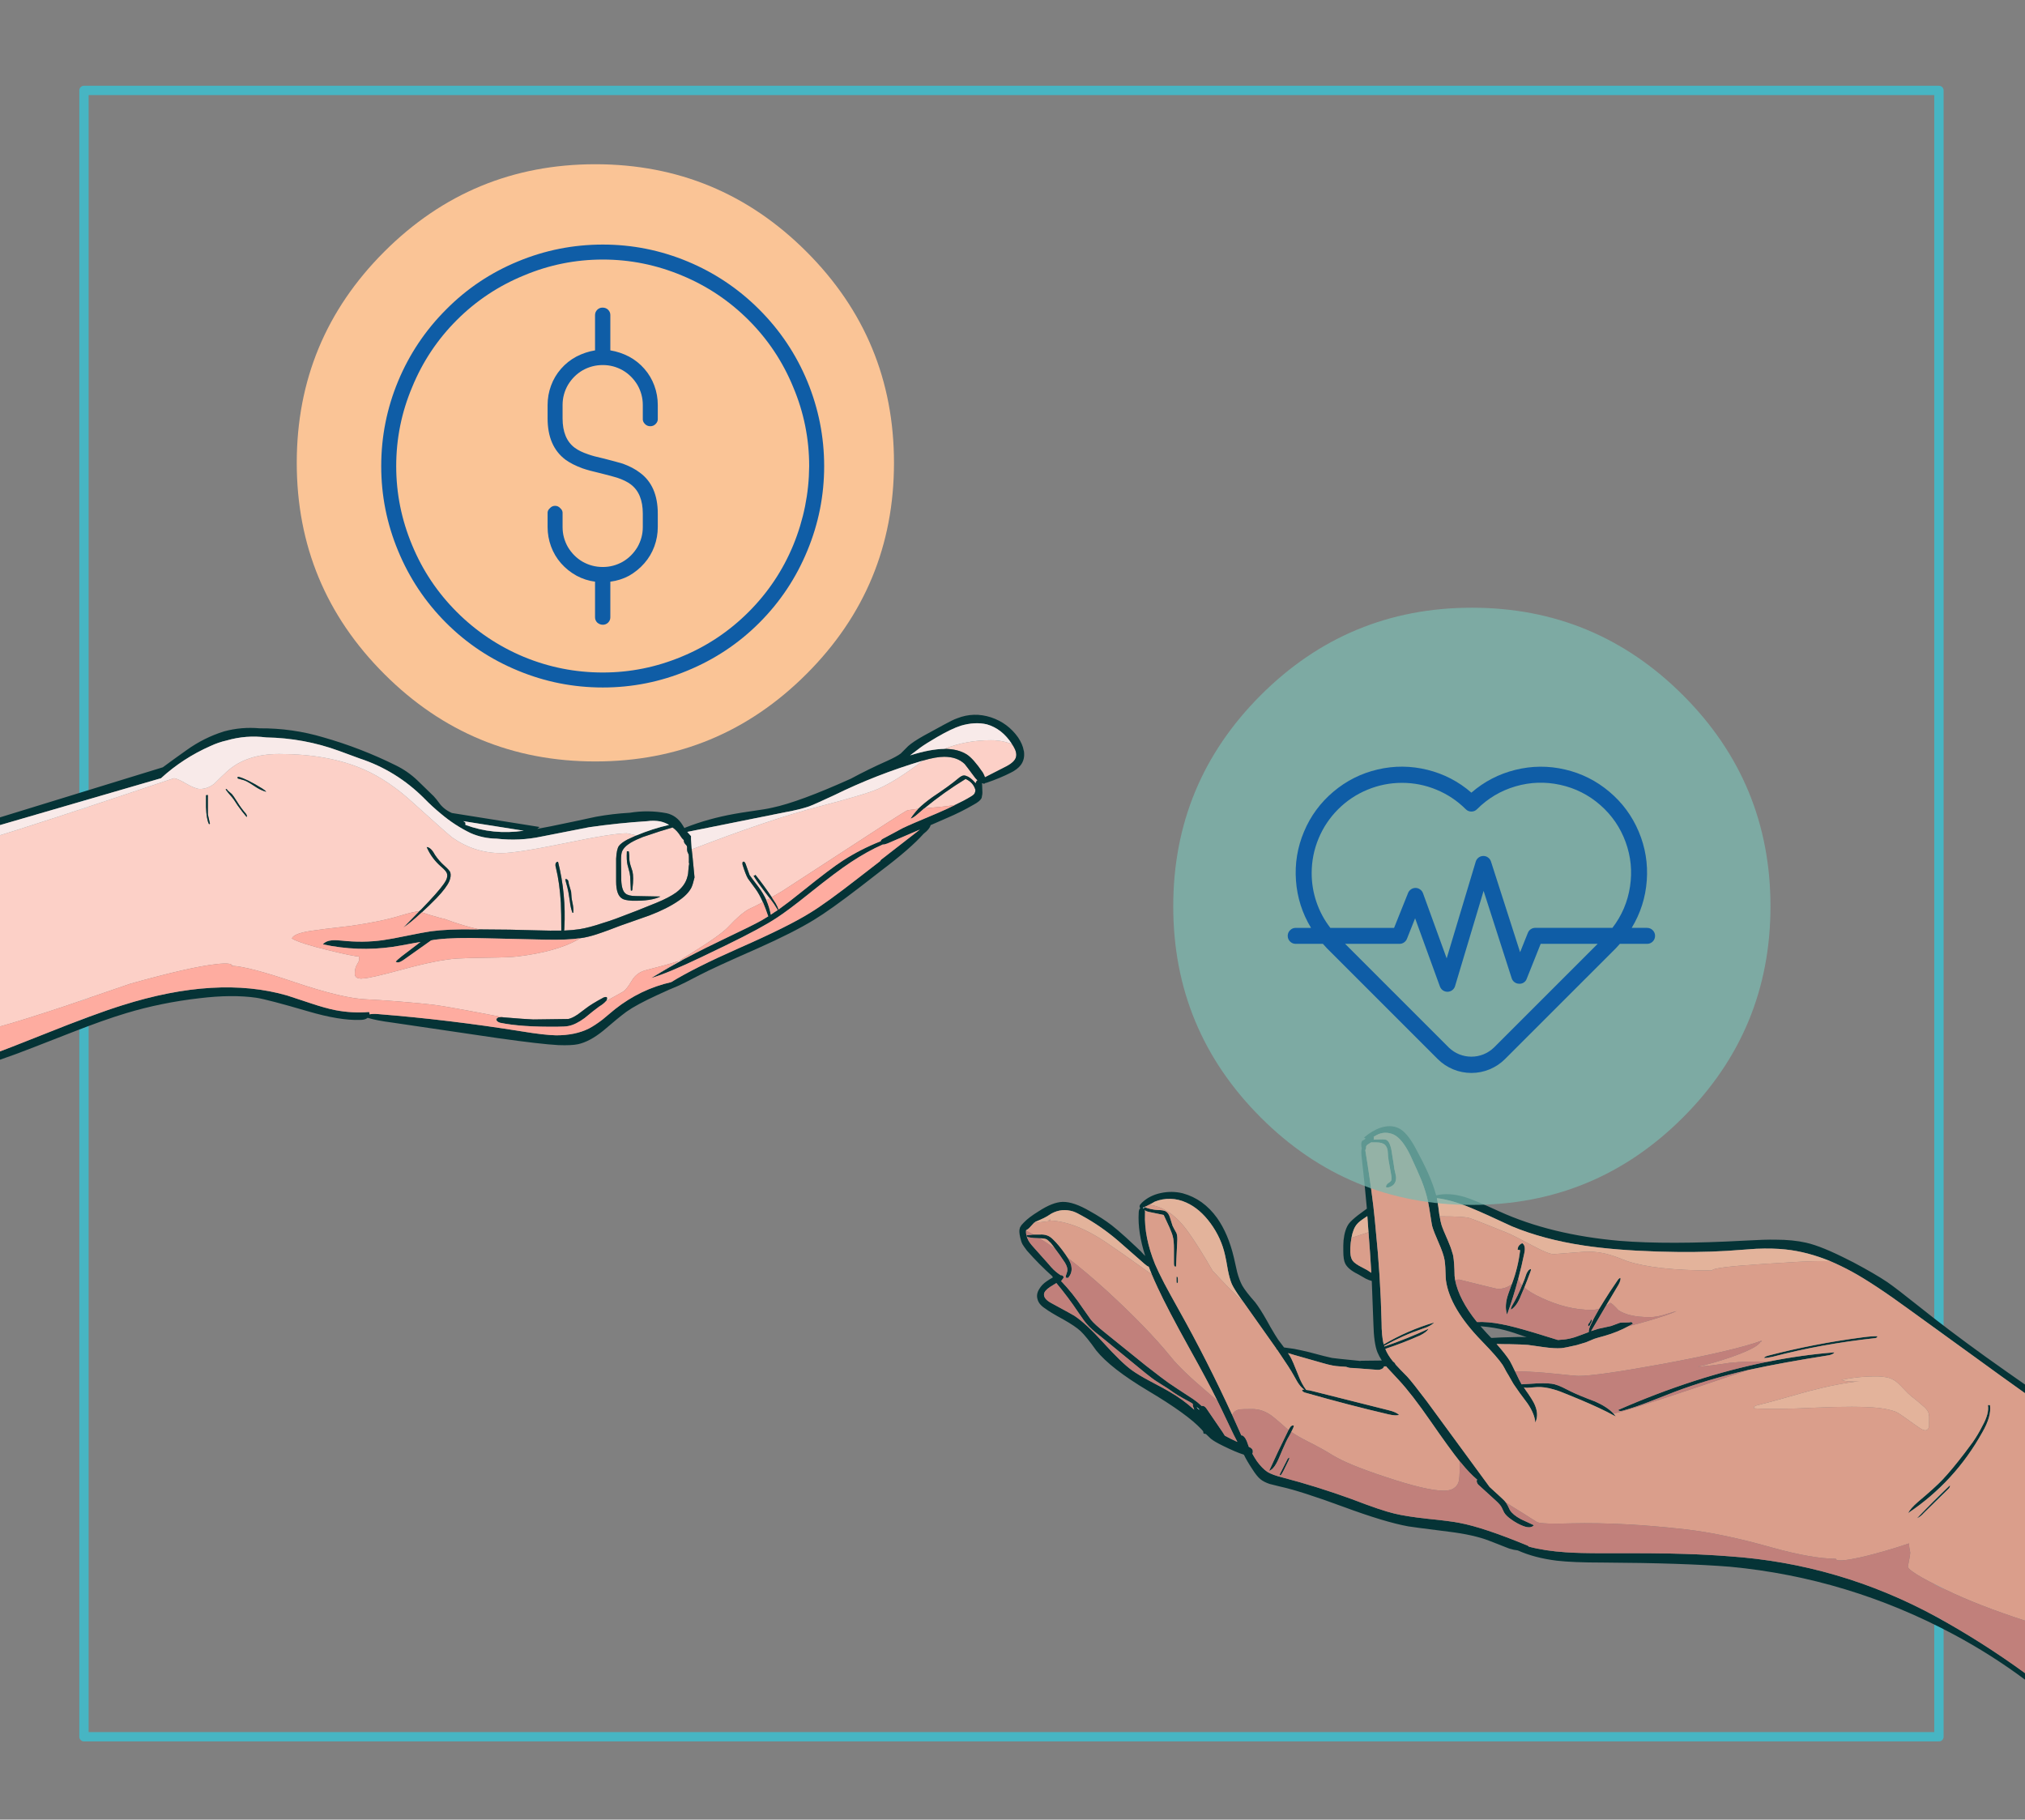
<svg xmlns="http://www.w3.org/2000/svg" version="1.1" xmlns:xlink="http://www.w3.org/1999/xlink" preserveAspectRatio="none" x="0px" y="0px" width="434px" height="390px" viewBox="0 0 434 390">
<rect x="0" y="0" width="434" height="390" fill="#808080" stroke="none"/>
<defs>
<g id="Layer0_1_FILL">
<path fill="#053336" stroke="none" d="
M 276.3 306.25
Q 276.24 306.37 276.15 306.5 273.757 311.346 272 315.25 272.85 314.95 273.55 313.65 274 312.85 274.85 310.75 275.65 308.85 276.25 307.85 276.554 307.333 276.75 306.9 277.265 305.967 277.3 305.55 276.75 305.35 276.3 306.25
M 252.25 275.05
L 252.45 274.85 252.45 274.3
Q 252.45 273.85 252.35 273.65
L 252.15 273.65 252.15 274.6
Q 252.15 274.95 252.25 275.05
M 276.15 313.05
Q 276.35 312.65 276.35 312.45 276.2 312.35 275.95 312.7
L 274.25 316.05 274.45 316.25
Q 274.75 315.9 275.1 315.2
L 276.15 313.05
M 374.6 293.65
Q 374.95 293.579 375.3 293.5 381.95 292.05 392.1 290.45 393 290.2 393.15 289.85 386.124 290.405 378.9 291.85 363.324 294.962 346.8 302.2 347.05 302.55 347.8 302.35 350.2 301.7 353.45 300.45 355.3 299.75 358.95 298.3 365.921 295.656 374.6 293.65
M 327.15 273
Q 326.746 274.267 326.2 275.5 325.334 277.68 324.1 279.8 323.75 280.45 323.85 280.7 325.1 279.95 326 277.6 326.348 276.801 326.7 275.95 327.33 274.396 327.95 272.7 328.15 272.3 328.1 272 327.6 272 327.15 273
M 340.45 284.25
Q 340.65 284.2 340.8 283.95
L 340.85 283.75 341 283.5
Q 341.15 283.3 341.15 282.85
L 340.95 282.85
Q 340.9 283.2 340.4 283.8 340.3 284.1 340.45 284.25
M 326.7 268.55
Q 326.797 268.108 326.8 267.75 326.829 266.812 326.25 266.45 325.66 266.712 325.4 267.2 325.284 267.505 325.25 267.85
L 325.8 267.95
Q 325.35 271.65 324.1 275 324.046 275.143 324 275.25 323.139 277.549 322.95 278.35 322.5 280.3 323 281.75 324.376 277.945 325.4 274.05 326.14 271.327 326.7 268.55
M 417.6 319.1
Q 418 318.7 417.9 318.35 414.3 321.8 410.85 325.4 411.6 325.1 412.3 324.3
L 417.6 319.1
M 426.5 301.15
L 426.05 301.15
Q 426.35 302.95 424.9 305.55 423.95 307.45 422.8 309.1
L 421.05 311.45
Q 418.25 315.1 416.35 317.1 414.7 318.85 411 321.95 409.4 323.35 408.95 324.3 418.95 317.6 424.85 307 426.85 303.55 426.5 301.15
M 378.05 291.05
Q 378.6 291.1 379.9 290.8 390.35 288.05 401.9 286.8 402.4 286.7 402.35 286.4 401.25 286.35 399.05 286.65 388.75 288 378.95 290.55 378.2 290.75 378.05 291.05
M 425.5 290.75
Q 417.45 284.95 411.4 280.1 406.45 276.15 404.5 274.8 401.859 273.024 397.2 270.55 396.773 270.346 396.3 270.1 390.45 267.1 387.1 266.35 384.25 265.7 380.55 265.7 378.35 265.65 374 265.9 357.55 266.8 347.1 265.95 332.35 264.65 321.35 259.65 315.8 257.1 313.9 256.55 310.5 255.55 307.8 256.2 307.2 254 306.1 251.5 305.15 249.35 303.2 245.75 301.45 242.6 299.75 241.8 298.05 241 295.9 241.7 294.1 242.3 292.35 243.8 292.5 243.95 292.7 244.05 292.45 244.2 292.25 244.35 291.95 244.45 291.85 244.7 291.767 244.824 291.75 245.15 291.75 245.222 291.75 245.3 291.75 245.75 291.85 246.1 291.7 246.75 291.8 247.7 292.45 253.35 292.95 259.05
L 291.05 260.45
Q 289.65 261.55 289.1 262.25 288.197 263.5 287.95 265.85 287.87 266.898 287.9 268.15 287.9 270 288.3 270.8 288.9 272.05 291.05 273.1
L 292.7 274.05
Q 293.4 274.4 294 274.55 294.2 279.15 294.35 283.75 294.45 287.9 295.2 289.8 295.55 290.65 296.15 291.6
L 291.8 291.65
Q 291.6 291.65 291.5 291.7 291.3 291.65 291.15 291.65 286.1 291.15 285.5 291.05 284.45 290.85 280.55 289.8 278.971 289.413 277.35 289.1 276.292 288.942 275.2 288.8 274.65 288.1 273.95 287.15 273.385 286.322 272.3 284.45 271.958 283.829 271.55 283.1 270.05 280.45 269 279.1 267 276.85 266.25 275.55 265.6 274.35 265.15 272.65 265.05 272.2 264.45 269.55 263.25 264.45 260.85 261.05 257.9 256.95 253.45 255.75 251.15 255.2 248.8 255.7 246.4 256.2 244.75 257.75 244.49 258.01 244.35 258.2 244.096 258.68 244.4 258.95 244.05 259.2 244.05 259.95 243.8 264.05 245.45 269.2 245.25 269 245.1 268.85 244.6 268.25 243.5 267.25
L 241.35 265.25
Q 239.35 263.45 238.25 262.6 236.3 261.1 233.6 259.6 230.1 257.55 227.75 257.6 225.6 257.65 222.55 259.65 220.5 260.9 219.4 262.05 219.096 262.354 218.9 262.6 218.72 262.876 218.6 263.1 218.577 263.201 218.55 263.3 218.35 263.9 218.65 265.2 218.85 266.15 219.15 266.7 219.35 267.05 220.1 268.05 222.7 271 225.55 273.55 225.55 273.65 225.65 273.8 224.9 274.2 224.35 274.6 223.3 275.3 222.75 276.25 222.05 277.35 222.35 278.4 222.6 279.55 224 280.45 225.05 281.25 227.9 282.8 230.4 284.2 231.6 285.3 232.9 286.55 234.95 289.45 238.05 293.3 246 298.05 254.5 303.1 257.5 306.35 257.7 306.55 257.85 306.75 257.9 307 257.95 307.25
L 258.45 307.35
Q 259.15 308.05 259.5 308.35 260.2 308.95 262.15 309.9 264.9 311.25 266.5 311.75 266.55 311.75 266.6 311.8 267.25 313.15 268.35 314.8 269.35 316.4 270.15 317.05 270.9 317.65 272.1 318.05 272.4 318.15 274.3 318.6 278.7 319.55 288.05 323 296.85 326.25 301.85 327.15 302.3 327.25 310.6 328.3 315.85 328.95 319.1 330.2 320.55 330.75 323.45 331.9 324.4 332.2 325.3 332.3 328.85 333.9 333.65 334.5 337.1 334.9 343.45 334.9 360.85 335 370.8 335.8 396.1 338.2 418.7 350.3 426.75 354.6 434 360
L 434 358.6
Q 424.95 352 415.05 346.55 394.15 335.15 370.5 333.55 366.05 333.2 361.1 333.05 355.3 332.85 343.7 332.9 338.3 332.9 335.6 332.7 331.1 332.4 327.7 331.5 327.55 331.35 327.35 331.25 317.9 327.35 312.8 326.4 310.8 326 305.8 325.5 301.3 325 298.85 324.4 296.05 323.75 289.7 321.3 282.25 318.6 275 316.7 272.6 316.1 271.6 315.45 270.5 314.7 269.4 313.2 268.85 312.4 268.4 311.55 268.55 311.35 268.5 311 268.5 310.45 267.65 310.1 267.4 309.45 267.2 308.85 266.95 308.25 266.6 307.9 266.3 307.6 266.05 307.65 265.087 305.469 264.1 303.3 258.732 291.605 252.65 280.75 250.802 277.451 249.55 275.1 248.162 272.413 247.55 270.95 245.2 265.15 245.4 260.15 245.45 259.7 245.35 259.35 245.4 259.4 245.45 259.45 245.7 259.65 246.25 259.75
L 249.4 260.4 250.65 263.1
Q 251.25 264.5 251.35 265 251.6 265.85 251.6 267.7
L 251.6 270.85
Q 251.6 271.6 252.05 271.45
L 252.3 266.25
Q 252.4 264.95 252.15 264.3 251.55 263.25 251.3 262.7 250.95 261.5 250.75 260.95 250.45 259.95 249.8 259.6 249.3 259.35 248.2 259.35 246.6 259.25 245.25 258.7 245.15 258.85 245.15 259 245.05 258.9 244.95 258.85 245.1 258.75 245.25 258.7 245.734 258.522 246.3 258.2 246.862 257.942 247.5 257.55 249.1 256.9 250.9 256.95 252.6 257 254.25 257.75 257.15 259.05 259.45 262.2 261.75 265.35 262.55 269 262.8 270.05 263.15 272.15 263.5 274 264 275.2 264.45 276.2 266 278.4
L 266.55 279.15 273.55 289.05
Q 273.55 289.1 273.55 289.2 273.6 289.2 273.7 289.25
L 273.9 289.55
Q 276.5 293.35 277.25 294.75 278.15 296.4 278.45 296.75 278.95 297.45 279.55 297.85 279.35 297.85 279.15 297.85 279 298 279.2 298.2 279.35 298.35 279.6 298.45 289.25 301.2 297.65 303.15 299.2 303.5 299.85 303.25 299.25 302.65 297.6 302.25
L 281.3 298.15
Q 280.55 297.95 279.95 297.9 279 296.7 278.2 294.6 277 291.55 276.55 290.8 276.4 290.55 276.05 290 276.6 290.15 277.35 290.4
L 283.5 292.15
Q 285.7 292.8 287.1 292.85 287.55 292.9 288.5 292.95
L 289.15 293.15
Q 289.4 293.2 289.95 293.2
L 294.6 293.55
Q 295.4 293.65 295.75 293.55 296.45 293.4 296.65 292.85
L 297.1 292.85
Q 297.15 292.9 297.2 293 297.25 293.05 299.8 295.8 302.55 298.75 306.6 304.6 310.727 310.562 312.8 313.15 313.026 313.393 313.2 313.6 314.9 315.7 316.6 317.15 316.4 317.3 316.55 317.75 316.65 318.1 317.1 318.45
L 320.55 321.6
Q 321.55 322.5 321.85 323.1
L 322.35 324.15
Q 322.75 324.85 323.8 325.6 325.1 326.55 326.4 327.05 328.05 327.7 328.75 326.9
L 325.95 325.6
Q 324.2 324.65 323.6 323.65 323.15 322.65 322.85 322.2 322.817 322.145 322.75 322.05 322.451 321.612 321.65 320.9
L 319.25 318.7 305.8 300.35
Q 302.7 296.25 301.6 295.05 299.95 293.4 299.1 292.45 298.95 292.05 298.6 291.85
L 298.55 291.8
Q 297.4 290.4 296.9 289.1 300.7 287.85 304.4 286.2 305.85 285.45 306.15 284.8 301.8 286.85 296.7 288.6 296.65 288.5 296.65 288.45 300.7 286.2 304.85 284.8 306.75 284.2 307.35 283.45 301.75 285.1 296.55 288.15 296.1 286.3 296.1 283.35 295.856 273.42 294.85 263.6 294.661 261.342 294.4 259.1 294.4 258.85 294.35 258.6 293.6 252.5 292.6 246.45
L 292.65 246.45
Q 292.8 246.2 292.8 245.65 292.848 245.578 293 245.4 293.234 245.261 293.6 245
L 293.85 244.85
Q 294.35 244.85 295 244.85 296.3 244.85 296.85 245.4 297.25 245.8 297.4 246.55 297.428 246.771 297.45 247.15 297.478 247.448 297.5 247.85 297.55 248.55 297.85 250.05
L 298.2 252.05
Q 298.3 252.75 298.15 253.05 298 253.3 297.45 253.65 297 254.05 297.05 254.45 297.5 254.6 298 254.35 298.55 254.1 298.8 253.75 299.25 253.2 299.2 252.25 299.15 251.85 298.85 250.6 298.618 248.876 298.4 247.7 298.334 247.138 298.25 246.7 298.1 245.75 297.75 245 297.5 244.5 297.1 244.3 296.85 244.2 296.25 244.2
L 294.4 244.25
Q 294.45 244.1 294.45 244 294.5 243.8 294.4 243.65 294.65 243.5 295 243.3 296.75 242.35 298.65 243.15 300.5 244 302.25 247.6 303.95 251.25 304.7 253.1 305.606 255.441 306.05 257.5 306.202 258.201 306.3 258.85 306.467 259.945 306.6 260.75 306.88 262.556 306.95 262.8 307.25 263.9 308.35 266.4 309.35 268.65 309.6 270.05 309.8 271.3 309.85 273.85 309.876 274.144 309.9 274.45 310.739 280.399 317.55 287.4 321 290.95 322.05 292.55 322.344 293.027 322.85 294 323.074 294.338 323.3 294.75 323.891 295.821 324.3 296.5 324.47 296.754 324.6 296.95 325.45 298.25 327.35 300.75 328.9 303 329.05 304.9 329.95 303 328.7 300.6 328.3 299.85 327.55 298.75 326.9 297.85 326.6 297.35 326.9 297.45 327.25 297.45 327.357 297.45 327.95 297.4 328.471 297.369 329.35 297.3 331 297.2 333 297.8 334.15 298.1 336.5 299.1 341.202 300.996 344.4 302.6 345.43 303.117 346.3 303.6 346.069 303.283 345.8 302.95 344.428 301.519 341.9 300.4 338.3 299.05 336.6 298.2 335.5 297.65 334.9 297.35 333.95 296.9 333.2 296.7 332.15 296.4 329.4 296.5
L 326.1 296.7
Q 325.6 295.8 324.9 294.3 324.805 294.098 324.7 293.9 324 292.411 323.6 291.7 322.8 290.4 320.75 288.05 321.9 288.1 323.6 288.1 326.2 288.15 327.45 288.25 327.8 288.3 331 288.75 333.2 289.05 334.6 288.95 335.3 288.9 337.9 288.3 339.6 287.8 339.9 287.7
L 341.7 286.95
Q 342.1 286.8 343.95 286.3 346.664 285.519 349 284.25 349.512 283.993 350 283.7
L 349.65 283.35
Q 349.25 283.45 348.45 283.45 347.55 283.45 347.2 283.5 347 283.55 345.3 284.2 343.45 284.6 342.55 284.8 341.9 285 341 285.3
L 344.2 279.85 346.85 275.4
Q 347.4 274.4 347.3 273.9 347 273.9 346.65 274.45
L 345 276.9
Q 343.682 278.953 342.75 280.5 341.539 282.579 341 283.8 340.5 284.75 340.5 285.5 340.35 285.55 340.25 285.6 338.5 286.25 337.95 286.45 337.401 286.652 336.8 286.8 335.72 287.088 334.5 287.15 334.219 287.193 333.9 287.2
L 328.7 285.6
Q 324 284.2 321.75 283.8 318.95 283.25 316.55 283.35 312.693 278.586 311.85 274.3 311.801 273.88 311.75 273.45 311.7 270.55 311.45 269.15 311.384 268.822 311.25 268.45 310.964 267.362 310.3 265.85 309.25 263.5 308.95 262.55 308.714 261.764 308.55 260.7 308.493 260.411 308.45 260.1 308.25 258.45 308.1 257.6 308 257.2 307.95 256.8 311.25 257.2 315.4 258.95 318.3 260.15 324.05 262.85 330.8 265.65 339.4 266.95 346 267.95 355.35 268.25 363.55 268.5 370.1 268.1 375.7 267.7 376.4 267.65 380 267.5 382.7 267.8 387.322 268.283 392.25 270.3 394.505 271.26 396.8 272.5 401.5 275.05 409.5 280.9
L 422.9 290.6
Q 429 295.05 434 298.6
L 434 296.75
Q 429.7 293.75 425.5 290.75
M 327.2 286.6
Q 326.5 286.55 325.6 286.55 320.85 286.65 319.85 286.75 319.7 286.75 319.6 286.75 319.15 286.3 318.7 285.8 317.95 285 317.3 284.25 320.35 284.5 322.55 285.1 324.25 285.55 327.2 286.6
M 245.3 270.9
Q 245.8 271.35 246.2 271.5 246.507 272.307 246.85 273.15 247.422 274.503 248.1 275.95 250.2 280.5 254.95 289.05 258.836 296.021 260.9 300.2 261.443 301.276 261.85 302.15 262.7 303.95 264.4 307.5 264.8 308.3 265.2 309.05 263.65 308.35 262.5 307.7 262.15 307.1 261.55 306.25
L 258.65 302
Q 258.25 301.4 257.9 301.35 257.7 301.3 257.55 301.35 256.6 300.45 255.7 299.85 252.15 297.55 250.4 296.35 249.2 295.5 245.6 292.7
L 236.8 285.6
Q 234.55 283.8 233.8 282.85
L 232 280.3
Q 229.9 277.15 227.4 274.55 227.5 274.5 227.6 274.35 227.65 274.25 227.7 274.2 227.9 274 227.95 273.8 227.95 273.4 227.45 273.3 227.4 273.3 227.3 273.3 227.1 273.15 226.8 272.95 225.8 272.25 224.75 270.95
L 221.45 267.25
Q 220.6 266.3 220.35 265.75 219.827 264.751 219.9 263.75 219.943 263.701 219.95 263.65 220.4 263.45 220.95 262.8 221.342 262.348 221.6 262.1 221.811 261.929 221.95 261.85 223.15 261.35 223.75 261.05 224.3 260.8 225.35 260.1 227.55 258.9 230 259.65 230.85 259.95 231.95 260.6 235.9 262.75 239.6 265.9
L 245.3 270.9
M 245.5 294.3
Q 247.1 295.6 248 296.15
L 250.3 297.6
Q 251.7 298.6 252.45 299.05 253.25 299.55 254.85 300.4 255.25 300.6 255.65 300.9 255.6 301.15 255.7 301.5 255.9 301.9 255.95 302.15 253.5 299.9 250.5 298.2 250.05 297.9 246.45 296 244 294.7 242.55 293.65 240.4 292.1 236.45 287.75 232.75 283.65 230.25 282 230.05 281.85 225.25 279.25 223.7 278.4 223.75 277.4 223.8 276.65 225.1 275.8
L 226.4 275
Q 228.95 278.05 231.15 281.35 232.4 283.2 232.9 283.75 233.85 284.9 235.85 286.4
L 245.5 294.3
M 293.05 260.65
Q 293.192 262.373 293.3 264.1 293.65 268.437 293.9 272.8 293 272.15 292.05 271.7 290.35 270.85 289.9 270.2 289.3 269.35 289.4 267.45 289.464 266.256 289.65 265.3 290.003 263.298 290.85 262.35 291.3 261.8 292.6 260.95 292.85 260.8 293.05 260.65
M 257 302.05
Q 257 302.1 257 302.15 256.65 301.9 256.45 301.55 256.7 301.8 257 302.05
M 225.7 265.65
Q 225 264.95 224.3 264.75 223.65 264.55 222.9 264.6 222.222 264.6 221.5 264.6 220.798 264.673 220.05 264.75 220 264.95 220.15 265.05 220.35 265.2 220.55 265.2 221.537 265.397 222.8 265.4
L 222.85 265.4
Q 223.8 265.4 224.25 265.6 224.5 265.7 225.2 266.4 225.647 266.946 226.1 267.6 227.113 268.911 228.25 270.65 228.85 271.65 228.75 272.35 228.75 272.5 228.55 273.1 228.35 273.55 228.45 273.85
L 228.9 273.9
Q 229.8 272.9 229.65 271.65 229.611 270.834 228.85 269.6 228.628 269.239 228.35 268.85 226.95 266.85 225.7 265.65 Z"/>

<path fill="#E3B39B" stroke="none" d="
M 247.5 257.55
Q 246.862 257.942 246.3 258.2 250.976 258.824 254.7 264.1 256.95 267.25 259.85 272.3 263.254 276.01 266.55 279.15
L 266 278.4
Q 264.45 276.2 264 275.2 263.5 274 263.15 272.15 262.8 270.05 262.55 269 261.75 265.35 259.45 262.2 257.15 259.05 254.25 257.75 252.6 257 250.9 256.95 249.1 256.9 247.5 257.55
M 344.85 268.9
Q 346.15 269.25 348.75 270.3 354.763 272.288 366.95 272.3 366.95 271.6 378 270.9 387 270.3 389.4 270.3 390.869 270.3 392.25 270.3 387.322 268.283 382.7 267.8 380 267.5 376.4 267.65 375.7 267.7 370.1 268.1 363.55 268.5 355.35 268.25 346 267.95 339.4 266.95 330.8 265.65 324.05 262.85 318.3 260.15 315.4 258.95 311.25 257.2 307.95 256.8 308 257.2 308.1 257.6 308.25 258.45 308.45 260.1 308.493 260.411 308.55 260.7 308.79 260.7 309.05 260.7 313.65 260.7 314.9 261.05 315.65 261.25 322.95 264.2 324.4 264.8 328.7 267.1 331.9 268.8 332.95 268.8
L 340.05 268.25
Q 342.75 268.25 344.85 268.9
M 407.3 296.95
Q 406.35 295.95 405.45 295.55 404.55 295.1 402.55 295 398.55 294.95 394.65 295.75 396 296.25 398.55 296.05 393.95 296.5 387.5 298.2 380.2 300.3 376.55 301.2 375.7 301.45 375.95 301.85 380.1 302.15 389.25 301.7 397.95 301.3 402.55 301.75 405 302.05 406.35 302.6 407.1 302.95 409.35 304.6 409.85 305 411.65 306.2 412.55 306.75 413 306.45 413.35 306.25 413.45 305.7 413.45 305.6 413.45 304.75 413.5 303.6 413.4 303.05 413.2 302.25 412.4 301.55 411.85 301.05 410.7 300.1 409.5 299.2 408.95 298.65 407.85 297.5 407.3 296.95
M 289.65 265.3
Q 291.63 264.648 293.3 264.1 293.192 262.373 293.05 260.65 292.85 260.8 292.6 260.95 291.3 261.8 290.85 262.35 290.003 263.298 289.65 265.3
M 246.2 271.5
Q 245.8 271.35 245.3 270.9
L 239.6 265.9
Q 235.9 262.75 231.95 260.6 230.85 259.95 230 259.65 227.55 258.9 225.35 260.1 224.3 260.8 223.75 261.05 223.15 261.35 221.95 261.85 221.811 261.929 221.6 262.1 222.095 262.04 222.6 262 225.042 261.761 225.15 261.6 224.855 261.601 224.55 261.6 224.955 261.593 225.15 261.3
L 225.15 261.6
Q 230.517 261.848 237.1 266.3 239.889 268.159 246.85 273.15 246.507 272.307 246.2 271.5 Z"/>

<path fill="#FFFFFF" stroke="none" d="
M 245.25 258.7
Q 245.1 258.75 244.95 258.85 245.05 258.9 245.15 259 245.15 258.85 245.25 258.7
M 257 302.15
Q 257 302.1 257 302.05 256.7 301.8 256.45 301.55 256.65 301.9 257 302.15 Z"/>

<path fill="#DA9E8B" stroke="none" d="
M 245.45 259.45
Q 245.4 259.4 245.35 259.35 245.45 259.7 245.4 260.15 245.2 265.15 247.55 270.95 248.162 272.413 249.55 275.1 250.802 277.451 252.65 280.75 258.732 291.605 264.1 303.3 264.408 302.374 265.55 302.1 266.05 302 268.4 302 270.65 302 272.65 303.5 273.784 304.387 276.15 306.5 276.24 306.37 276.3 306.25 276.75 305.35 277.3 305.55 277.265 305.967 276.75 306.9 278.139 307.849 280.1 308.85 283.05 310.3 285.55 311.85 288.85 313.9 297.1 316.6 305.8 319.5 309.45 319.5 311.95 319.5 312.6 317.65 312.85 316.95 312.85 314.15 312.85 313.618 312.8 313.15 310.727 310.562 306.6 304.6 302.55 298.75 299.8 295.8 297.25 293.05 297.2 293 297.15 292.9 297.1 292.85
L 296.65 292.85
Q 296.45 293.4 295.75 293.55 295.4 293.65 294.6 293.55
L 289.95 293.2
Q 289.4 293.2 289.15 293.15
L 288.5 292.95
Q 287.55 292.9 287.1 292.85 285.7 292.8 283.5 292.15
L 277.35 290.4
Q 276.6 290.15 276.05 290 276.4 290.55 276.55 290.8 277 291.55 278.2 294.6 279 296.7 279.95 297.9 280.55 297.95 281.3 298.15
L 297.6 302.25
Q 299.25 302.65 299.85 303.25 299.2 303.5 297.65 303.15 289.25 301.2 279.6 298.45 279.35 298.35 279.2 298.2 279 298 279.15 297.85 279.35 297.85 279.55 297.85 278.95 297.45 278.45 296.75 278.15 296.4 277.25 294.75 276.5 293.35 273.9 289.55
L 273.7 289.25
Q 273.6 289.2 273.55 289.2 273.55 289.1 273.55 289.05
L 266.55 279.15
Q 263.254 276.01 259.85 272.3 256.95 267.25 254.7 264.1 250.976 258.824 246.3 258.2 245.734 258.522 245.25 258.7 246.6 259.25 248.2 259.35 249.3 259.35 249.8 259.6 250.45 259.95 250.75 260.95 250.95 261.5 251.3 262.7 251.55 263.25 252.15 264.3 252.4 264.95 252.3 266.25
L 252.05 271.45
Q 251.6 271.6 251.6 270.85
L 251.6 267.7
Q 251.6 265.85 251.35 265 251.25 264.5 250.65 263.1
L 249.4 260.4 246.25 259.75
Q 245.7 259.65 245.45 259.45
M 252.45 274.85
L 252.25 275.05
Q 252.15 274.95 252.15 274.6
L 252.15 273.65 252.35 273.65
Q 252.45 273.85 252.45 274.3
L 252.45 274.85
M 422.9 290.6
L 409.5 280.9
Q 401.5 275.05 396.8 272.5 394.505 271.26 392.25 270.3 390.869 270.3 389.4 270.3 387 270.3 378 270.9 366.95 271.6 366.95 272.3 354.763 272.288 348.75 270.3 346.15 269.25 344.85 268.9 342.75 268.25 340.05 268.25
L 332.95 268.8
Q 331.9 268.8 328.7 267.1 324.4 264.8 322.95 264.2 315.65 261.25 314.9 261.05 313.65 260.7 309.05 260.7 308.79 260.7 308.55 260.7 308.714 261.764 308.95 262.55 309.25 263.5 310.3 265.85 310.964 267.362 311.25 268.45 311.384 268.822 311.45 269.15 311.7 270.55 311.75 273.45 311.801 273.88 311.85 274.3 312.3 274.285 312.75 274.25 320.75 276.25 321 276.25 322.682 276.25 324 275.25 324.046 275.143 324.1 275 325.35 271.65 325.8 267.95
L 325.25 267.85
Q 325.284 267.505 325.4 267.2 325.66 266.712 326.25 266.45 326.829 266.812 326.8 267.75 326.797 268.108 326.7 268.55 326.14 271.327 325.4 274.05 325.547 274.789 326.2 275.5 326.746 274.267 327.15 273 327.6 272 328.1 272 328.15 272.3 327.95 272.7 327.33 274.396 326.7 275.95 327.932 277.045 330.35 278.15 335.9 280.75 341.05 280.75 341.965 280.75 342.75 280.5 343.682 278.953 345 276.9
L 346.65 274.45
Q 347 273.9 347.3 273.9 347.4 274.4 346.85 275.4
L 344.2 279.85
Q 344.707 279.564 345.1 279.25 345.45 279.25 346.85 280.8 349.05 282.3 353.55 282.3 355.15 282.3 357.15 281.65 358.739 281.134 359.35 281 357.829 281.749 353.05 283.15 351.093 283.73 349 284.25 346.664 285.519 343.95 286.3 342.1 286.8 341.7 286.95
L 339.9 287.7
Q 339.6 287.8 337.9 288.3 335.3 288.9 334.6 288.95 333.2 289.05 331 288.75 327.8 288.3 327.45 288.25 326.2 288.15 323.6 288.1 321.9 288.1 320.75 288.05 322.8 290.4 323.6 291.7 324 292.411 324.7 293.9 328.869 293.971 332.95 294.4 337.7 294.9 338.25 294.9 342.3 294.9 356.5 292.3 371.6 289.5 377.55 287.35 377.55 287.6 377.3 287.6 376.7 288.85 371.2 290.8 367.05 292.25 363.9 292.9
L 364.15 292.9
Q 366.45 292.75 370.7 292.1 374.446 291.703 378.9 291.85 386.124 290.405 393.15 289.85 393 290.2 392.1 290.45 381.95 292.05 375.3 293.5 374.95 293.579 374.6 293.65 368.146 295.826 362.3 297.8 347.676 302.69 345.8 302.95 346.069 303.283 346.3 303.6 345.43 303.117 344.4 302.6 341.202 300.996 336.5 299.1 334.15 298.1 333 297.8 331 297.2 329.35 297.3 328.471 297.369 327.95 297.4 327.357 297.45 327.25 297.45 326.9 297.45 326.6 297.35 326.9 297.85 327.55 298.75 328.3 299.85 328.7 300.6 329.95 303 329.05 304.9 328.9 303 327.35 300.75 325.45 298.25 324.6 296.95 324.47 296.754 324.3 296.5 323.891 295.821 323.3 294.75 323.074 294.338 322.85 294 322.344 293.027 322.05 292.55 321 290.95 317.55 287.4 310.739 280.399 309.9 274.45 309.876 274.144 309.85 273.85 309.8 271.3 309.6 270.05 309.35 268.65 308.35 266.4 307.25 263.9 306.95 262.8 306.88 262.556 306.6 260.75 306.467 259.945 306.3 258.85 306.202 258.201 306.05 257.5 305.606 255.441 304.7 253.1 303.95 251.25 302.25 247.6 300.5 244 298.65 243.15 296.75 242.35 295 243.3 294.65 243.5 294.4 243.65 294.5 243.8 294.45 244 294.45 244.1 294.4 244.25
L 296.25 244.2
Q 296.85 244.2 297.1 244.3 297.5 244.5 297.75 245 298.1 245.75 298.25 246.7 298.334 247.138 298.4 247.7 298.618 248.876 298.85 250.6 299.15 251.85 299.2 252.25 299.25 253.2 298.8 253.75 298.55 254.1 298 254.35 297.5 254.6 297.05 254.45 297 254.05 297.45 253.65 298 253.3 298.15 253.05 298.3 252.75 298.2 252.05
L 297.85 250.05
Q 297.55 248.55 297.5 247.85 297.478 247.448 297.45 247.15 297.428 246.771 297.4 246.55 297.25 245.8 296.85 245.4 296.3 244.85 295 244.85 294.35 244.85 293.85 244.85
L 293.6 245
Q 293.234 245.261 293 245.4 292.848 245.578 292.8 245.65 292.8 246.2 292.65 246.45
L 292.6 246.45
Q 293.6 252.5 294.35 258.6 294.4 258.85 294.4 259.1 294.661 261.342 294.85 263.6 295.856 273.42 296.1 283.35 296.1 286.3 296.55 288.15 301.75 285.1 307.35 283.45 306.75 284.2 304.85 284.8 300.7 286.2 296.65 288.45 296.65 288.5 296.7 288.6 301.8 286.85 306.15 284.8 305.85 285.45 304.4 286.2 300.7 287.85 296.9 289.1 297.4 290.4 298.55 291.8
L 298.6 291.85
Q 298.95 292.05 299.1 292.45 299.95 293.4 301.6 295.05 302.7 296.25 305.8 300.35
L 319.25 318.7 321.65 320.9
Q 322.451 321.612 322.75 322.05 326.811 324.559 329.45 326.25 330.6 326.7 336.85 326.5 347.8 326.25 361.4 327.8 369.45 328.75 379.85 331.7 388.375 334.065 393.5 334.1 393.5 334.166 393.5 334.2 393.922 334.856 398.9 333.75 403.8 332.6 409.15 330.8 409.15 331.6 409.4 332.75 409.4 333.35 408.9 335.75 408.9 336.8 416.85 340.65 424.019 344.124 434 347.35
L 434 298.6
Q 429 295.05 422.9 290.6
M 405.45 295.55
Q 406.35 295.95 407.3 296.95 407.85 297.5 408.95 298.65 409.5 299.2 410.7 300.1 411.85 301.05 412.4 301.55 413.2 302.25 413.4 303.05 413.5 303.6 413.45 304.75 413.45 305.6 413.45 305.7 413.35 306.25 413 306.45 412.55 306.75 411.65 306.2 409.85 305 409.35 304.6 407.1 302.95 406.35 302.6 405 302.05 402.55 301.75 397.95 301.3 389.25 301.7 380.1 302.15 375.95 301.85 375.7 301.45 376.55 301.2 380.2 300.3 387.5 298.2 393.95 296.5 398.55 296.05 396 296.25 394.65 295.75 398.55 294.95 402.55 295 404.55 295.1 405.45 295.55
M 379.9 290.8
Q 378.6 291.1 378.05 291.05 378.2 290.75 378.95 290.55 388.75 288 399.05 286.65 401.25 286.35 402.35 286.4 402.4 286.7 401.9 286.8 390.35 288.05 379.9 290.8
M 426.05 301.15
L 426.5 301.15
Q 426.85 303.55 424.85 307 418.95 317.6 408.95 324.3 409.4 323.35 411 321.95 414.7 318.85 416.35 317.1 418.25 315.1 421.05 311.45
L 422.8 309.1
Q 423.95 307.45 424.9 305.55 426.35 302.95 426.05 301.15
M 417.9 318.35
Q 418 318.7 417.6 319.1
L 412.3 324.3
Q 411.6 325.1 410.85 325.4 414.3 321.8 417.9 318.35
M 293.3 264.1
Q 291.63 264.648 289.65 265.3 289.464 266.256 289.4 267.45 289.3 269.35 289.9 270.2 290.35 270.85 292.05 271.7 293 272.15 293.9 272.8 293.65 268.437 293.3 264.1
M 224.25 265.6
Q 223.8 265.4 222.85 265.4
L 222.8 265.4
Q 224.42 266.394 226.1 267.6 225.647 266.946 225.2 266.4 224.5 265.7 224.25 265.6
M 225.15 261.3
Q 224.955 261.593 224.55 261.6 224.855 261.601 225.15 261.6
L 225.15 261.3
M 248.1 275.95
Q 247.422 274.503 246.85 273.15 239.889 268.159 237.1 266.3 230.517 261.848 225.15 261.6 225.042 261.761 222.6 262 222.095 262.04 221.6 262.1 221.342 262.348 220.95 262.8 220.4 263.45 219.95 263.65 219.943 263.701 219.9 263.75 220.714 264.163 221.5 264.6 222.222 264.6 222.9 264.6 223.65 264.55 224.3 264.75 225 264.95 225.7 265.65 226.95 266.85 228.35 268.85 228.628 269.239 228.85 269.6 232.697 272.545 237.05 276.5 245.9 284.6 251 290.9 253.2 293.65 258.75 298.35 259.979 299.389 260.9 300.2 258.836 296.021 254.95 289.05 250.2 280.5 248.1 275.95 Z"/>

<path fill="#C1807B" stroke="none" d="
M 393.5 334.1
Q 388.375 334.065 379.85 331.7 369.45 328.75 361.4 327.8 347.8 326.25 336.85 326.5 330.6 326.7 329.45 326.25 326.811 324.559 322.75 322.05 322.817 322.145 322.85 322.2 323.15 322.65 323.6 323.65 324.2 324.65 325.95 325.6
L 328.75 326.9
Q 328.05 327.7 326.4 327.05 325.1 326.55 323.8 325.6 322.75 324.85 322.35 324.15
L 321.85 323.1
Q 321.55 322.5 320.55 321.6
L 317.1 318.45
Q 316.65 318.1 316.55 317.75 316.4 317.3 316.6 317.15 314.9 315.7 313.2 313.6 313.026 313.393 312.8 313.15 312.85 313.618 312.85 314.15 312.85 316.95 312.6 317.65 311.95 319.5 309.45 319.5 305.8 319.5 297.1 316.6 288.85 313.9 285.55 311.85 283.05 310.3 280.1 308.85 278.139 307.849 276.75 306.9 276.554 307.333 276.25 307.85 275.65 308.85 274.85 310.75 274 312.85 273.55 313.65 272.85 314.95 272 315.25 273.757 311.346 276.15 306.5 273.784 304.387 272.65 303.5 270.65 302 268.4 302 266.05 302 265.55 302.1 264.408 302.374 264.1 303.3 265.087 305.469 266.05 307.65 266.3 307.6 266.6 307.9 266.95 308.25 267.2 308.85 267.4 309.45 267.65 310.1 268.5 310.45 268.5 311 268.55 311.35 268.4 311.55 268.85 312.4 269.4 313.2 270.5 314.7 271.6 315.45 272.6 316.1 275 316.7 282.25 318.6 289.7 321.3 296.05 323.75 298.85 324.4 301.3 325 305.8 325.5 310.8 326 312.8 326.4 317.9 327.35 327.35 331.25 327.55 331.35 327.7 331.5 331.1 332.4 335.6 332.7 338.3 332.9 343.7 332.9 355.3 332.85 361.1 333.05 366.05 333.2 370.5 333.55 394.15 335.15 415.05 346.55 424.95 352 434 358.6
L 434 347.35
Q 424.019 344.124 416.85 340.65 408.9 336.8 408.9 335.75 409.4 333.35 409.4 332.75 409.15 331.6 409.15 330.8 403.8 332.6 398.9 333.75 393.922 334.856 393.5 334.2 393.5 334.166 393.5 334.1
M 276.35 312.45
Q 276.35 312.65 276.15 313.05
L 275.1 315.2
Q 274.75 315.9 274.45 316.25
L 274.25 316.05 275.95 312.7
Q 276.2 312.35 276.35 312.45
M 341 285.3
Q 341.9 285 342.55 284.8 343.45 284.6 345.3 284.2 347 283.55 347.2 283.5 347.55 283.45 348.45 283.45 349.25 283.45 349.65 283.35
L 350 283.7
Q 349.512 283.993 349 284.25 351.093 283.73 353.05 283.15 357.829 281.749 359.35 281 358.739 281.134 357.15 281.65 355.15 282.3 353.55 282.3 349.05 282.3 346.85 280.8 345.45 279.25 345.1 279.25 344.707 279.564 344.2 279.85
L 341 285.3
M 324.7 293.9
Q 324.805 294.098 324.9 294.3 325.6 295.8 326.1 296.7
L 329.4 296.5
Q 332.15 296.4 333.2 296.7 333.95 296.9 334.9 297.35 335.5 297.65 336.6 298.2 338.3 299.05 341.9 300.4 344.428 301.519 345.8 302.95 347.676 302.69 362.3 297.8 368.146 295.826 374.6 293.65 365.921 295.656 358.95 298.3 355.3 299.75 353.45 300.45 350.2 301.7 347.8 302.35 347.05 302.55 346.8 302.2 363.324 294.962 378.9 291.85 374.446 291.703 370.7 292.1 366.45 292.75 364.15 292.9
L 363.9 292.9
Q 367.05 292.25 371.2 290.8 376.7 288.85 377.3 287.6 377.55 287.6 377.55 287.35 371.6 289.5 356.5 292.3 342.3 294.9 338.25 294.9 337.7 294.9 332.95 294.4 328.869 293.971 324.7 293.9
M 341 283.8
Q 341.539 282.579 342.75 280.5 341.965 280.75 341.05 280.75 335.9 280.75 330.35 278.15 327.932 277.045 326.7 275.95 326.348 276.801 326 277.6 325.1 279.95 323.85 280.7 323.75 280.45 324.1 279.8 325.334 277.68 326.2 275.5 325.547 274.789 325.4 274.05 324.376 277.945 323 281.75 322.5 280.3 322.95 278.35 323.139 277.549 324 275.25 322.682 276.25 321 276.25 320.75 276.25 312.75 274.25 312.3 274.285 311.85 274.3 312.693 278.586 316.55 283.35 318.95 283.25 321.75 283.8 324 284.2 328.7 285.6
L 333.9 287.2
Q 334.219 287.193 334.5 287.15 335.72 287.088 336.8 286.8 337.401 286.652 337.95 286.45 338.5 286.25 340.25 285.6 340.35 285.55 340.5 285.5 340.5 284.75 341 283.8
M 340.8 283.95
Q 340.65 284.2 340.45 284.25 340.3 284.1 340.4 283.8 340.9 283.2 340.95 282.85
L 341.15 282.85
Q 341.15 283.3 341 283.5
L 340.85 283.75 340.8 283.95
M 248 296.15
Q 247.1 295.6 245.5 294.3
L 235.85 286.4
Q 233.85 284.9 232.9 283.75 232.4 283.2 231.15 281.35 228.95 278.05 226.4 275
L 225.1 275.8
Q 223.8 276.65 223.75 277.4 223.7 278.4 225.25 279.25 230.05 281.85 230.25 282 232.75 283.65 236.45 287.75 240.4 292.1 242.55 293.65 244 294.7 246.45 296 250.05 297.9 250.5 298.2 253.5 299.9 255.95 302.15 255.9 301.9 255.7 301.5 255.6 301.15 255.65 300.9 255.25 300.6 254.85 300.4 253.25 299.55 252.45 299.05 251.7 298.6 250.3 297.6
L 248 296.15
M 245.6 292.7
Q 249.2 295.5 250.4 296.35 252.15 297.55 255.7 299.85 256.6 300.45 257.55 301.35 257.7 301.3 257.9 301.35 258.25 301.4 258.65 302
L 261.55 306.25
Q 262.15 307.1 262.5 307.7 263.65 308.35 265.2 309.05 264.8 308.3 264.4 307.5 262.7 303.95 261.85 302.15 261.443 301.276 260.9 300.2 259.979 299.389 258.75 298.35 253.2 293.65 251 290.9 245.9 284.6 237.05 276.5 232.697 272.545 228.85 269.6 229.611 270.834 229.65 271.65 229.8 272.9 228.9 273.9
L 228.45 273.85
Q 228.35 273.55 228.55 273.1 228.75 272.5 228.75 272.35 228.85 271.65 228.25 270.65 227.113 268.911 226.1 267.6 224.42 266.394 222.8 265.4 221.537 265.397 220.55 265.2 220.35 265.2 220.15 265.05 220 264.95 220.05 264.75 220.798 264.673 221.5 264.6 220.714 264.163 219.9 263.75 219.827 264.751 220.35 265.75 220.6 266.3 221.45 267.25
L 224.75 270.95
Q 225.8 272.25 226.8 272.95 227.1 273.15 227.3 273.3 227.4 273.3 227.45 273.3 227.95 273.4 227.95 273.8 227.9 274 227.7 274.2 227.65 274.25 227.6 274.35 227.5 274.5 227.4 274.55 229.9 277.15 232 280.3
L 233.8 282.85
Q 234.55 283.8 236.8 285.6
L 245.6 292.7 Z"/>
</g>

<g id="Layer0_2_FILL">
<path fill="#FAC496" stroke="none" d="
M 178.1 145.95
Q 196.85 127.2 196.85 100.7 196.85 74.2 178.1 55.45 159.35 36.7 132.85 36.7 106.35 36.7 87.6 55.45 68.85 74.2 68.85 100.7 68.85 127.2 87.6 145.95 106.35 164.7 132.85 164.7 159.35 164.7 178.1 145.95 Z"/>
</g>

<g id="Layer0_3_FILL">
<path fill="#7CB8AF" fill-opacity="0.749" stroke="none" d="
M 178.1 145.95
Q 196.85 127.2 196.85 100.7 196.85 74.2 178.1 55.45 159.35 36.7 132.85 36.7 106.35 36.7 87.6 55.45 68.85 74.2 68.85 100.7 68.85 127.2 87.6 145.95 106.35 164.7 132.85 164.7 159.35 164.7 178.1 145.95 Z"/>
</g>

<g id="Layer0_4_FILL">
<path fill="#0F5DA6" stroke="none" d="
M 570.05 174.55
Q 557.05 143.65 531.4 122.05 505.75 100.4 473.1 92.8 440.45 85.2 407.9 93.25 375.3 101.3 350 123.25 324.65 101.25 292.1 93.2 259.5 85.15 226.85 92.75 194.2 100.35 168.55 122 142.9 143.6 129.9 174.55 116.9 205.45 119.35 238.9 121.8 272.35 139.15 301.05
L 119 301.05
Q 114.65 301.05 111.6 304.15 108.5 307.2 108.5 311.55 108.5 315.9 111.6 319 114.65 322.05 119 322.05
L 154.75 322.05
Q 159 326.8 159.9 327.7
L 305.65 473.45
Q 314.45 482.25 326 487.05 337.5 491.8 350 491.8 362.45 491.8 373.95 487.05 385.5 482.25 394.3 473.45
L 540.1 327.7
Q 540.55 327.3 545.2 322.05
L 581 322.05
Q 585.35 322.05 588.45 319 591.5 315.9 591.5 311.55 591.5 307.2 588.45 304.15 585.35 301.05 581 301.05
L 581 301 560.8 301
Q 578.15 272.3 580.6 238.9 583.05 205.45 570.05 174.55
M 519.55 139.6
Q 542.4 159.65 552.8 188.2 563.2 216.75 558.55 246.85 553.95 276.9 535.45 301
L 434 301
Q 430.8 301 428.1 302.8 425.4 304.65 424.25 307.6
L 414.05 333.05 375.75 213.8
Q 374.7 210.55 371.9 208.5 369.1 206.45 365.65 206.5 362.2 206.55 359.45 208.6 356.7 210.7 355.7 214
L 317.5 341.15 286.35 255.45
Q 285.25 252.4 282.55 250.5 279.9 248.6 276.65 248.5 273.4 248.5 270.7 250.3 268 252.1 266.75 255.15
L 248.35 301.05 164.55 301.05
Q 152.55 285.6 146.25 267 139.95 248.5 140 228.9 140 205.35 149.05 183.55 158.1 161.75 174.8 145.05 191.5 128.4 213.3 119.4 235.05 110.35 258.65 110.35 282.25 110.3 304.05 119.35 325.85 128.35 342.55 145 345.65 148.1 350 148.1 354.35 148.1 357.4 145 378.9 123.5 408.05 114.95 437.25 106.45 466.95 113 496.65 119.55 519.55 139.6
M 324.9 382.9
Q 327.6 380.8 328.55 377.55
L 366.05 252.4 402.95 367.2
Q 403.95 370.4 406.6 372.4 409.25 374.4 412.6 374.5 415.95 374.8 418.8 372.95 421.65 371.15 422.75 367.95
L 441.1 322.05 516.05 322.05 379.45 458.6
Q 373.5 464.25 365.85 467.35 358.2 470.4 350 470.4 341.75 470.4 334.1 467.35 326.45 464.25 320.5 458.6
L 183.95 322.05 255.5 322.05
Q 258.7 322.05 261.35 320.25 264.05 318.4 265.25 315.45
L 276 288.45 308.6 378.1
Q 309.75 381.2 312.45 383.15 315.15 385.05 318.5 385.05
L 318.8 385.05
Q 322.2 384.95 324.9 382.9 Z"/>
</g>

<g id="Layer0_5_FILL">
<path fill="#0F5DA6" stroke="none" d="
M 115.55 67.1
Q 109 69.8 104.05 74.8 99.05 79.8 96.35 86.3 93.65 92.8 93.65 99.9 93.65 106.95 96.35 113.45 99.05 120 104.05 125 109 129.95 115.55 132.65 122.05 135.35 129.15 135.35 136.2 135.35 142.7 132.65 149.25 129.95 154.2 125 159.2 120 161.9 113.45 164.6 106.95 164.6 99.9 164.6 92.85 161.9 86.3 159.2 79.8 154.2 74.8 149.2 69.8 142.7 67.1 136.2 64.4 129.15 64.4 122.05 64.4 115.55 67.1
M 98.6 87.25
Q 101.1 81.15 105.75 76.5 110.4 71.85 116.5 69.35 122.55 66.8 129.15 66.8 135.7 66.8 141.8 69.35 147.85 71.85 152.5 76.5 157.15 81.15 159.65 87.25 162.2 93.3 162.2 99.9 162.15 106.45 159.65 112.55 157.15 118.6 152.5 123.25 147.85 127.9 141.8 130.4 135.7 132.95 129.15 132.95 122.55 132.95 116.5 130.45 110.4 127.9 105.75 123.25 101.1 118.6 98.6 112.55 96.05 106.45 96.05 99.9 96.05 93.3 98.6 87.25
M 120.3 90.1
L 120.3 92.25
Q 120.3 96.7 123.15 98.85 124.25 99.65 125.9 100.25 126.9 100.6 128.85 101.05 130.65 101.5 131.45 101.75 132.8 102.2 133.6 102.8 135.55 104.25 135.55 107.5
L 135.55 109.65
Q 135.55 111.35 134.7 112.85 133.8 114.35 132.35 115.2 130.85 116.05 129.15 116.05 127.4 116.05 125.9 115.2 124.45 114.35 123.55 112.85 122.7 111.35 122.7 109.65
L 122.7 107.5
Q 122.75 107 122.35 106.65 122 106.25 121.5 106.25 121 106.25 120.65 106.65 120.25 107 120.3 107.5
L 120.3 109.65
Q 120.3 111.25 120.85 112.75 121.4 114.25 122.45 115.45 123.5 116.65 124.95 117.45 126.35 118.2 127.9 118.4
L 127.9 124.1
Q 127.9 124.6 128.25 124.95 128.65 125.3 129.15 125.3 129.65 125.3 130 124.95 130.35 124.6 130.35 124.1
L 130.35 118.4
Q 131.95 118.2 133.35 117.45 134.75 116.65 135.8 115.45 136.85 114.25 137.4 112.75 137.95 111.25 137.95 109.65
L 137.95 107.5
Q 137.95 103.05 135.1 100.95 134 100.1 132.35 99.5 131.35 99.2 129.4 98.7 127.6 98.3 126.8 98 125.45 97.55 124.65 96.95 122.7 95.5 122.7 92.25
L 122.7 90.1
Q 122.7 88.4 123.55 86.9 124.45 85.4 125.9 84.55 127.4 83.7 129.15 83.7 130.85 83.7 132.35 84.55 133.8 85.4 134.7 86.9 135.55 88.4 135.55 90.1
L 135.55 92.25
Q 135.5 92.75 135.9 93.15 136.25 93.5 136.75 93.5 137.25 93.5 137.6 93.15 138 92.75 137.95 92.25
L 137.95 90.1
Q 137.95 88.5 137.4 87 136.85 85.5 135.8 84.3 134.75 83.1 133.35 82.35 131.9 81.6 130.35 81.35
L 130.35 75.7
Q 130.35 75.2 130 74.85 129.65 74.5 129.1 74.5 128.6 74.5 128.25 74.85 127.9 75.2 127.9 75.7
L 127.9 81.35
Q 126.35 81.6 124.9 82.35 123.5 83.1 122.45 84.3 121.4 85.5 120.85 87 120.3 88.5 120.3 90.1 Z"/>
</g>

<g id="Layer0_6_FILL">
<path fill="#FCD0C7" stroke="none" d="
M 49.75 207
Q 49.578 207 49.4 207 49.702 207.007 49.75 207.2
L 49.75 207
M 147.1 205.3
Q 146.264 205.676 145.5 205.95 142.893 207.541 139.7 209.55 143.318 207.382 147.1 205.3
M 198.1 173.25
Q 199.523 173.105 201.4 172.95 203.223 172.796 204.75 172.5 206.687 171.589 208.05 170.75 208.75 170.35 208.9 170 209.05 169.7 209.05 169.3 208.6 167.7 206.95 166.95 202.399 169.715 198.1 173.25
M 202.35 162.2
Q 200.599 162.2 197.85 163 192.005 167.434 188.15 169.1 185.55 170.25 175.4 172.9 164.957 175.613 148.25 182.05 148.344 182.947 148.45 183.9 148.7 186.25 148.85 188.05 148.5 189.55 148.2 190.2 147.45 191.7 145.45 193.05 143 194.75 139.2 196.2 135.142 197.613 132.95 198.4 132.744 198.479 132.55 198.55 130.1 199.5 128.9 199.9 126.8 200.65 125.2 200.95 124.77 201.039 124.25 201.1 124.06 201.254 123.85 201.4 119.2 204 110.9 205 109.15 205.2 105 205.25 100.25 205.3 97.85 205.45 93.65 205.75 86.2 207.8 79.2 209.7 77.85 209.7 77.4 209.8 76.95 209.7 76.05 209.55 76.05 208.7 76.05 207.5 76.45 206.85 76.9 206.05 76.95 205.9
L 76.95 205
Q 75.85 205 70.35 203.65 64.35 202.2 62.55 201.15 62.95 200.1 66.4 199.55 68.6 199.2 75.15 198.45 81.8 197.5 85.8 196.25 88.8 195.35 89.65 195.35 89.682 195.35 89.8 195.35
L 90.25 194.95
Q 93.9 191.2 95.15 189.4 96.05 188.15 95.8 187.25 95.7 186.75 94.6 185.8 92.5 184 91.45 181.55 92.35 181.6 93.2 183.2 94.1 184.55 95.3 185.6 96.3 186.5 96.5 186.95 96.75 187.75 96.3 188.85 95.7 190.25 93.55 192.5 91.857 194.231 90.4 195.55 91.083 195.761 92.3 196.15 94.8 196.9 95.15 196.9 99.376 198.485 102.75 199.2 109.529 199.214 115.05 199.4 118.1 199.5 120.3 199.45 120.3 195.7 120.2 193.5 119.95 189.3 119.15 186 119 185.55 119.05 185.2 119.15 184.7 119.6 184.7 121.35 191.7 120.95 198.9 120.95 199.2 120.9 199.45 122.95 199.35 124.2 199.15 126.262 198.83 129.3 197.8 130.585 197.42 132 196.9 136.7 195.15 140.8 193.45 143.45 192.35 144.9 191.3 146.9 189.8 147.35 187.8 147.5 187.35 147.55 186.35 147.6 185.6 147.7 185.15 147.6 184.85 147.65 184.4 147.65 183.35 147.6 183.15 147.402 182.753 147.3 182.45 147.25 182.223 147.25 182.05 147.3 181.55 147.2 181.3 146.869 180.922 146.7 180.7
L 146.7 180.7
Q 146.55 180.45 146.55 180.05 146.15 179.7 145.85 179.2 145.15 178.05 144.15 177.35 140.9 178.3 139.25 178.9 138.475 179.142 137.75 179.4 136.317 179.957 135.2 180.6 133.7 181.5 133.3 182.55 133.1 183.1 133.1 184.4
L 133.15 188.7
Q 133.25 190.85 134.05 191.5 134.7 192.05 136.3 192.05
L 141.55 192.15
Q 139.6 193.15 135.45 193.05 133.85 192.95 133.35 192.6 132.05 191.85 132.05 188.9
L 132.05 184.05
Q 132.15 182 132.65 181.3 133.15 180.65 134.45 179.95 135.423 179.48 136.4 179.05 134.506 178.6 134.35 178.6 131.25 178.6 120.95 180.75 110.65 182.85 107.45 182.85 101.75 182.85 97 179.55 96 178.8 88.75 172.25 83.35 167.25 77.95 164.9 70.4 161.6 59.85 161.6 52.75 161.6 48.65 165.35 47.6 166.3 45.95 167.95 44.5 169.1 42.85 169.1 41.9 169.1 39.9 167.95 37.95 166.8 37.25 166.8 8.076 176.618 -3.3 180.05
L -3.3 221
Q -1.007 220.221 -0.2 220.05 4.75 218.7 14.2 215.55 27.7 210.9 27.9 210.85 40.75 207.25 46.3 206.65 49.75 206.25 49.75 207 53.305 207.172 63.1 210.5 73.6 214.05 78.75 214.2 80.3 214.25 85.55 214.65 90.95 215.1 92.9 215.35 95.443 215.643 107.95 218.05 112.822 218.452 114.3 218.5
L 121.8 218.4
Q 122.605 218.221 123.55 217.6 123.685 217.529 123.8 217.45 125 216.55 125.6 216.1 126.75 215.2 129.35 213.8 129.9 213.6 130.05 213.75 130.15 213.95 130.05 214.3 129.97 214.45 129.85 214.6 131.404 213.755 133.35 212.65 134.2 212.25 135.4 210.2 136.45 208.4 138.55 207.9 143.25 206.7 144.9 206.15 145.191 206.055 145.5 205.95 146.747 205.181 147.85 204.5 154.4 200.45 156.05 198.7 158.75 195.8 160.5 194.85 161.911 194.213 163.5 193.35 162.724 191.61 161.95 190.55
L 160.3 188.3
Q 159.8 187.45 159.15 185.35 159.05 184.8 159.25 184.7 159.55 184.55 159.8 185.15 160.1 185.95 160.65 187.55 160.8 187.8 162.55 190.1 163.584 191.462 164.25 192.95 164.625 192.766 165 192.55 164.557 191.946 164 191.25 162.25 188.95 161.5 187.7 161.75 187.7 161.9 187.5 163.705 189.746 165.4 192.3 166.452 191.717 167.55 191.05 168.65 190.35 180.85 182.4 192.3 174.9 194.3 173.75 194.557 173.607 196.8 173.35 198.062 172.123 199.85 170.85 203.6 168.35 205.3 166.9 206.1 166.2 206.6 166.2 206.95 166.2 207.55 166.5 208.45 167.05 209.1 167.9 209.2 167.4 209.5 167.25 209.05 166.85 208.65 166.25 206.9 163.9 206.75 163.75 205.15 162.2 202.35 162.2
M 44.15 170.45
Q 44.3 170.4 44.55 170.4
L 44.55 174.55
Q 45 176.5 45 176.55
L 44.8 176.65
Q 44.25 175.65 44.15 172.95
L 44.15 170.45
M 49.75 170.9
Q 48.9 169.95 48.5 169.4 48.4 169.3 48.35 169.2 48.5 169.15 48.6 169.1 48.65 169.15 48.65 169.25 48.7 169.35 49.7 170.2 49.95 170.45 50.8 171.8 51.65 173.2 52.7 174.4 53.05 174.9 52.85 175.1 51.95 174.05 50.95 172.65 49.95 171.1 49.75 170.9
M 51.3 166.95
Q 51.05 166.9 50.9 166.8 50.9 166.65 50.95 166.5 51.05 166.5 51.15 166.5 52.9 166.95 56.2 169 56.9 169.45 57.05 169.7 56.1 169.45 55.1 168.85 54.2 168.25 53.7 167.95 52.85 167.4 52.2 167.2 51.6 167.05 51.3 166.95
M 134.5 185.4
Q 134.25 184.45 134.35 182.45
L 134.75 182.45
Q 134.9 183.1 134.9 184.4 135 185.2 135.55 186.75 135.85 188 135.55 190.45 135.55 191.05 135.2 190.85
L 135.1 188.7
Q 135.1 187.85 134.95 187.1
L 134.5 185.4
M 121.75 188.7
Q 121.9 189.1 121.9 189.4 122.05 190 122.4 191.1
L 122.5 192.4
Q 122.5 192.55 122.8 194.05 122.95 195 122.85 195.65
L 122.7 195.65
Q 122.3 194.7 122.1 192.95 121.8 190.9 121.6 190.2 121.15 188.6 121.15 188.45 121.45 188.3 121.75 188.7
M 217.2 159.95
Q 217.06 159.715 216.9 159.5 214.793 158.65 212.4 158.65 207.031 158.65 202.4 160.5 205.316 160.51 207.2 161.7 208.6 162.6 210.65 165.6 210.95 166.15 211.1 166.6
L 215.7 164.25
Q 217.5 163.3 217.75 162.25 218 161.3 217.2 159.95 Z"/>

<path fill="#053336" stroke="none" d="
M 128.4 215.75
Q 129.401 215.134 129.85 214.6 129.97 214.45 130.05 214.3 130.15 213.95 130.05 213.75 129.9 213.6 129.35 213.8 126.75 215.2 125.6 216.1 125 216.55 123.8 217.45 123.685 217.529 123.55 217.6 122.605 218.221 121.8 218.4
L 114.3 218.5
Q 112.822 218.452 107.95 218.05 107.745 218.021 107.5 218
L 106.8 218.05
Q 106.35 218.25 106.4 218.6 106.45 218.95 107.15 219.2 111.7 220.15 119.6 220.05 121.1 220.05 121.85 219.9 123.4 219.6 125.3 218.2 127.35 216.5 128.4 215.75
M 95.3 185.6
Q 94.1 184.55 93.2 183.2 92.35 181.6 91.45 181.55 92.5 184 94.6 185.8 95.7 186.75 95.8 187.25 96.05 188.15 95.15 189.4 93.9 191.2 90.25 194.95
L 89.8 195.35 86.45 198.8
Q 88.092 197.716 90.4 195.55 91.857 194.231 93.55 192.5 95.7 190.25 96.3 188.85 96.75 187.75 96.5 186.95 96.3 186.5 95.3 185.6
M 121.9 189.4
Q 121.9 189.1 121.75 188.7 121.45 188.3 121.15 188.45 121.15 188.6 121.6 190.2 121.8 190.9 122.1 192.95 122.3 194.7 122.7 195.65
L 122.85 195.65
Q 122.95 195 122.8 194.05 122.5 192.55 122.5 192.4
L 122.4 191.1
Q 122.05 190 121.9 189.4
M 134.35 182.45
Q 134.25 184.45 134.5 185.4
L 134.95 187.1
Q 135.1 187.85 135.1 188.7
L 135.2 190.85
Q 135.55 191.05 135.55 190.45 135.85 188 135.55 186.75 135 185.2 134.9 184.4 134.9 183.1 134.75 182.45
L 134.35 182.45
M 50.9 166.8
Q 51.05 166.9 51.3 166.95 51.6 167.05 52.2 167.2 52.85 167.4 53.7 167.95 54.2 168.25 55.1 168.85 56.1 169.45 57.05 169.7 56.9 169.45 56.2 169 52.9 166.95 51.15 166.5 51.05 166.5 50.95 166.5 50.9 166.65 50.9 166.8
M 48.5 169.4
Q 48.9 169.95 49.75 170.9 49.95 171.1 50.95 172.65 51.95 174.05 52.85 175.1 53.05 174.9 52.7 174.4 51.65 173.2 50.8 171.8 49.95 170.45 49.7 170.2 48.7 169.35 48.65 169.25 48.65 169.15 48.6 169.1 48.5 169.15 48.35 169.2 48.4 169.3 48.5 169.4
M 44.55 170.4
Q 44.3 170.4 44.15 170.45
L 44.15 172.95
Q 44.25 175.65 44.8 176.65
L 45 176.55
Q 45 176.5 44.55 174.55
L 44.55 170.4
M 202.35 155.3
L 197.95 157.7
Q 195.65 159 194.65 159.9
L 193.05 161.5
Q 192.2 162.15 190.1 163.1 186.15 164.85 182.35 166.9 171.25 171.9 165.55 173.1 164.05 173.45 161.45 173.8 158.35 174.25 157.35 174.45 151.8 175.45 146.95 177.35 146.8 177.4 146.7 177.5 146.5 177.15 146.3 176.85 145.05 174.8 142.9 174.3 138.95 173.55 134.95 174.2 131.35 174.4 127.75 175.05 122.95 176.1 118.05 177.1 116.6 177.35 115.15 177.65
L 115.65 177.25 96.85 174.25
Q 95.05 173.45 94.05 172 93.55 171.3 92.95 170.65 91.25 169 89.45 167.25 87.4 165.3 84.85 164.05 77.4 160.35 69.35 158.05 62.65 156.05 55.65 156.1 51.75 155.75 48.05 156.75 43.7 158.1 39.95 160.8 37.4 162.6 34.9 164.45
L -3.3 176.2 -3.3 177.8
Q -2.55 177.55 -1.75 177.35
L 34.5 166.8
Q 39.2 162.5 45.1 159.9 46.8 159.1 48.6 158.7 52.75 157.5 57.05 158.05 65.2 158.2 72.7 160.95 74.85 161.75 77.05 162.55 84.95 165.15 90.9 171.1 92.6 172.85 94.55 174.45 97.45 176.9 100.85 178.55 103.45 179.7 106.45 179.75 111.35 180.3 116.05 179.3 121.15 178.3 126.25 177.3 132.5 176.4 138.75 176 140.1 175.8 141.5 176.05 142.55 176.3 143.4 176.8 139.829 177.615 136.4 179.05 135.423 179.48 134.45 179.95 133.15 180.65 132.65 181.3 132.15 182 132.05 184.05
L 132.05 188.9
Q 132.05 191.85 133.35 192.6 133.85 192.95 135.45 193.05 139.6 193.15 141.55 192.15
L 136.3 192.05
Q 134.7 192.05 134.05 191.5 133.25 190.85 133.15 188.7
L 133.1 184.4
Q 133.1 183.1 133.3 182.55 133.7 181.5 135.2 180.6 136.317 179.957 137.75 179.4 138.475 179.142 139.25 178.9 140.9 178.3 144.15 177.35 145.15 178.05 145.85 179.2 146.15 179.7 146.55 180.05 146.55 180.45 146.7 180.7
L 146.7 180.7
Q 146.869 180.922 147.2 181.3 147.3 181.55 147.25 182.05 147.25 182.223 147.3 182.45 147.402 182.753 147.6 183.15 147.65 183.35 147.65 184.4 147.6 184.85 147.7 185.15 147.6 185.6 147.55 186.35 147.5 187.35 147.35 187.8 146.9 189.8 144.9 191.3 143.45 192.35 140.8 193.45 136.7 195.15 132 196.9 130.585 197.42 129.3 197.8 126.262 198.83 124.2 199.15 122.95 199.35 120.9 199.45 120.95 199.2 120.95 198.9 121.35 191.7 119.6 184.7 119.15 184.7 119.05 185.2 119 185.55 119.15 186 119.95 189.3 120.2 193.5 120.3 195.7 120.3 199.45 118.1 199.5 115.05 199.4 109.529 199.214 102.75 199.2 102.233 199.2 101.7 199.2 96.15 199.1 92.35 199.6 90.7 199.85 87.25 200.55 83.9 201.25 82.1 201.5 77.85 202.1 73.25 201.6 71.8 201.45 71.05 201.55 69.85 201.65 69.2 202.4 76.65 204 84.1 202.95 85.5 202.75 88.9 202.1 89.55 202 90.15 201.9 89.8 202.1 89.45 202.4
L 86.1 204.95
Q 85.1 205.75 84.8 206.1 85.3 206.55 86.4 205.8
L 92.4 201.55
Q 93.1 201.4 93.7 201.35 97.45 200.9 104 201.1
L 117.1 201.4
Q 121.666 201.484 124.25 201.1 124.77 201.039 125.2 200.95 126.8 200.65 128.9 199.9 130.1 199.5 132.55 198.55 132.744 198.479 132.95 198.4 135.142 197.613 139.2 196.2 143 194.75 145.45 193.05 147.45 191.7 148.2 190.2 148.5 189.55 148.85 188.05 148.7 186.25 148.45 183.9 148.344 182.947 148.25 182.05 148.167 180.88 148.1 179.85 148.108 179.512 148.1 179.2 147.7 178.75 147.3 178.3
L 168.45 174.05
Q 171.45 173.5 173.35 172.85 174.35 172.5 178.75 170.45 187.8 166 197.7 163.05 197.777 163.027 197.85 163 200.599 162.2 202.35 162.2 205.15 162.2 206.75 163.75 206.9 163.9 208.65 166.25 209.05 166.85 209.5 167.25 209.2 167.4 209.1 167.9 208.45 167.05 207.55 166.5 206.95 166.2 206.6 166.2 206.1 166.2 205.3 166.9 203.6 168.35 199.85 170.85 198.062 172.123 196.8 173.35 195.791 174.419 195.15 175.45 195.75 175.3 196.65 174.5 197.389 173.858 198.1 173.25 202.399 169.715 206.95 166.95 208.6 167.7 209.05 169.3 209.05 169.7 208.9 170 208.75 170.35 208.05 170.75 206.687 171.589 204.75 172.5 203.038 173.372 200.85 174.3 195.1 176.7 193.45 177.5
L 189.35 179.7
Q 188.8 179.95 188.75 180.3 184.45 182 180.65 184.45 178 186.15 172.05 190.95 169.15 193.3 166.85 194.95 166.75 194.45 166.25 193.6 165.834 192.947 165.4 192.3 163.705 189.746 161.9 187.5 161.75 187.7 161.5 187.7 162.25 188.95 164 191.25 164.557 191.946 165 192.55 166.017 193.887 166.5 194.75 166.6 194.95 166.7 195.05 165.9 195.55 165.2 196.05 164.903 194.439 164.25 192.95 163.584 191.462 162.55 190.1 160.8 187.8 160.65 187.55 160.1 185.95 159.8 185.15 159.55 184.55 159.25 184.7 159.05 184.8 159.15 185.35 159.8 187.45 160.3 188.3
L 161.95 190.55
Q 162.724 191.61 163.5 193.35 164.074 194.693 164.65 196.4 163.9 196.85 163.25 197.25 161.3 198.35 155.7 201 151.302 203.082 147.1 205.3 143.318 207.382 139.7 209.55 139.672 209.587 139.65 209.6 143.3 208.5 150.2 205.2
L 155.6 202.6
Q 163.2 198.9 166.5 196.7 168.9 195.15 173.5 191.45 179.3 186.8 182.35 184.8 185.9 182.45 189.2 181 189.25 181 189.3 181 189.45 181.05 190.15 180.8
L 197.15 177.8 188.85 184.25
Q 188.7 184.4 188.65 184.55
L 184 188.15
Q 177 193.6 173.7 195.6 169 198.55 158.3 203.25 148.8 207.45 143.85 210.5 137.25 212 131.8 216.3 130.9 217.05 129.1 218.55 127.45 219.8 126.2 220.45 123.3 221.9 119.2 221.9 116.65 221.85 111.8 221.05 96.2 218.55 81.05 217.35 79.95 217.25 79.2 217.4 79.25 217.15 79.1 216.9 75.5 217.2 71.85 216.5 69.8 216.1 66.65 215.05 62.3 213.6 61.5 213.35 46.5 209.05 26.25 215.45 20.3 217.3 9.45 221.65 1.7 224.75 -3.3 226.6
L -3.3 228.2
Q 0.1 227.15 3.45 225.9 5.25 225.25 15.2 221.35 22.35 218.55 27.05 217.15 34.5 214.9 42.75 213.95 49.75 213.1 54.95 213.85 57.45 214.25 66 216.75 72.8 218.75 77.15 218.6 78.15 218.6 78.65 218.25 78.75 218.2 78.8 218.15 80.8 218.75 83.95 219.15
L 106.7 222.5
Q 115.9 223.8 119.7 224 122.5 224.1 123.9 223.8 126.4 223.25 129.3 220.9 132.55 218.1 134.25 216.85 136.35 215.35 140.8 213.3 142.3 212.6 143.55 212.05 143.7 212 143.8 211.95 145.1 211.45 146.9 210.55 148.9 209.5 149.9 209 152.85 207.45 162.3 203.3 170.05 199.85 174.45 197.15 177.85 195.1 184.35 190.1
L 188.8 186.65
Q 195.1 181.9 197.95 178.7 199.25 177.7 199.45 176.85
L 203 175.3
Q 205.95 174.05 208.7 172.45 210 171.75 210.35 171.1 210.433 170.894 210.45 170.65 210.55 170.29 210.55 169.85 210.5 169 210.5 168.55 210.5 168.1 210.45 167.85 210.7 167.95 210.95 168 211.05 167.9 211.1 167.85 211.25 167.8 211.5 167.75 214.4 166.75 216.65 165.6 218.05 164.9 218.75 164 219.7 162.75 219.45 161 219.44 160.93 219.4 160.85 219.196 159.567 218.2 158.05 216 154.95 212.4 153.75 208.7 152.55 205.15 153.95 204.15 154.3 202.35 155.3
M 197.3 160.2
Q 198.4 159.4 200.8 158 203.9 156.2 205.9 155.55 208.95 154.65 211.5 155.25 214.777 156.186 216.9 159.5 217.06 159.715 217.2 159.95 218 161.3 217.75 162.25 217.5 163.3 215.7 164.25
L 211.1 166.6
Q 210.95 166.15 210.65 165.6 208.6 162.6 207.2 161.7 205.316 160.51 202.4 160.5 200.913 160.528 199.15 160.85 197.3 161.2 195.05 161.9 196.5 160.8 197.3 160.2
M 99.75 176.3
L 99.3 176 112.25 178.05
Q 105.7 179 99.75 176.8
L 99.75 176.3 Z"/>

<path fill="#FEACA0" stroke="none" d="
M 89.65 195.35
Q 88.8 195.35 85.8 196.25 81.8 197.5 75.15 198.45 68.6 199.2 66.4 199.55 62.95 200.1 62.55 201.15 64.35 202.2 70.35 203.65 75.85 205 76.95 205
L 76.95 205.9
Q 76.9 206.05 76.45 206.85 76.05 207.5 76.05 208.7 76.05 209.55 76.95 209.7 77.4 209.8 77.85 209.7 79.2 209.7 86.2 207.8 93.65 205.75 97.85 205.45 100.25 205.3 105 205.25 109.15 205.2 110.9 205 119.2 204 123.85 201.4 124.06 201.254 124.25 201.1 121.666 201.484 117.1 201.4
L 104 201.1
Q 97.45 200.9 93.7 201.35 93.1 201.4 92.4 201.55
L 86.4 205.8
Q 85.3 206.55 84.8 206.1 85.1 205.75 86.1 204.95
L 89.45 202.4
Q 89.8 202.1 90.15 201.9 89.55 202 88.9 202.1 85.5 202.75 84.1 202.95 76.65 204 69.2 202.4 69.85 201.65 71.05 201.55 71.8 201.45 73.25 201.6 77.85 202.1 82.1 201.5 83.9 201.25 87.25 200.55 90.7 199.85 92.35 199.6 96.15 199.1 101.7 199.2 102.233 199.2 102.75 199.2 99.376 198.485 95.15 196.9 94.8 196.9 92.3 196.15 91.083 195.761 90.4 195.55 88.092 197.716 86.45 198.8
L 89.8 195.35
Q 89.682 195.35 89.65 195.35
M 173.5 191.45
Q 168.9 195.15 166.5 196.7 163.2 198.9 155.6 202.6
L 150.2 205.2
Q 143.3 208.5 139.65 209.6 139.672 209.587 139.7 209.55 142.893 207.541 145.5 205.95 145.191 206.055 144.9 206.15 143.25 206.7 138.55 207.9 136.45 208.4 135.4 210.2 134.2 212.25 133.35 212.65 131.404 213.755 129.85 214.6 129.401 215.134 128.4 215.75 127.35 216.5 125.3 218.2 123.4 219.6 121.85 219.9 121.1 220.05 119.6 220.05 111.7 220.15 107.15 219.2 106.45 218.95 106.4 218.6 106.35 218.25 106.8 218.05
L 107.5 218
Q 107.745 218.021 107.95 218.05 95.443 215.643 92.9 215.35 90.95 215.1 85.55 214.65 80.3 214.25 78.75 214.2 73.6 214.05 63.1 210.5 53.305 207.172 49.75 207
L 49.75 207.2
Q 49.702 207.007 49.4 207 49.578 207 49.75 207 49.75 206.25 46.3 206.65 40.75 207.25 27.9 210.85 27.7 210.9 14.2 215.55 4.75 218.7 -0.2 220.05 -1.007 220.221 -3.3 221
L -3.3 226.6
Q 1.7 224.75 9.45 221.65 20.3 217.3 26.25 215.45 46.5 209.05 61.5 213.35 62.3 213.6 66.65 215.05 69.8 216.1 71.85 216.5 75.5 217.2 79.1 216.9 79.25 217.15 79.2 217.4 79.95 217.25 81.05 217.35 96.2 218.55 111.8 221.05 116.65 221.85 119.2 221.9 123.3 221.9 126.2 220.45 127.45 219.8 129.1 218.55 130.9 217.05 131.8 216.3 137.25 212 143.85 210.5 148.8 207.45 158.3 203.25 169 198.55 173.7 195.6 177 193.6 184 188.15
L 188.65 184.55
Q 188.7 184.4 188.85 184.25
L 197.15 177.8 190.15 180.8
Q 189.45 181.05 189.3 181 189.25 181 189.2 181 185.9 182.45 182.35 184.8 179.3 186.8 173.5 191.45
M 164.65 196.4
Q 164.074 194.693 163.5 193.35 161.911 194.213 160.5 194.85 158.75 195.8 156.05 198.7 154.4 200.45 147.85 204.5 146.747 205.181 145.5 205.95 146.264 205.676 147.1 205.3 151.302 203.082 155.7 201 161.3 198.35 163.25 197.25 163.9 196.85 164.65 196.4
M 165.4 192.3
Q 165.834 192.947 166.25 193.6 166.75 194.45 166.85 194.95 169.15 193.3 172.05 190.95 178 186.15 180.65 184.45 184.45 182 188.75 180.3 188.8 179.95 189.35 179.7
L 193.45 177.5
Q 195.1 176.7 200.85 174.3 203.038 173.372 204.75 172.5 203.223 172.796 201.4 172.95 199.523 173.105 198.1 173.25 197.389 173.858 196.65 174.5 195.75 175.3 195.15 175.45 195.791 174.419 196.8 173.35 194.557 173.607 194.3 173.75 192.3 174.9 180.85 182.4 168.65 190.35 167.55 191.05 166.452 191.717 165.4 192.3
M 166.5 194.75
Q 166.017 193.887 165 192.55 164.625 192.766 164.25 192.95 164.903 194.439 165.2 196.05 165.9 195.55 166.7 195.05 166.6 194.95 166.5 194.75 Z"/>

<path fill="#F8EAE9" stroke="none" d="
M 37.25 166.8
Q 37.95 166.8 39.9 167.95 41.9 169.1 42.85 169.1 44.5 169.1 45.95 167.95 47.6 166.3 48.65 165.35 52.75 161.6 59.85 161.6 70.4 161.6 77.95 164.9 83.35 167.25 88.75 172.25 96 178.8 97 179.55 101.75 182.85 107.45 182.85 110.65 182.85 120.95 180.75 131.25 178.6 134.35 178.6 134.506 178.6 136.4 179.05 139.829 177.615 143.4 176.8 142.55 176.3 141.5 176.05 140.1 175.8 138.75 176 132.5 176.4 126.25 177.3 121.15 178.3 116.05 179.3 111.35 180.3 106.45 179.75 103.45 179.7 100.85 178.55 97.45 176.9 94.55 174.45 92.6 172.85 90.9 171.1 84.95 165.15 77.05 162.55 74.85 161.75 72.7 160.95 65.2 158.2 57.05 158.05 52.75 157.5 48.6 158.7 46.8 159.1 45.1 159.9 39.2 162.5 34.5 166.8
L -1.75 177.35
Q -2.55 177.55 -3.3 177.8
L -3.3 180.05
Q 8.076 176.618 37.25 166.8
M 197.85 163
Q 197.777 163.027 197.7 163.05 187.8 166 178.75 170.45 174.35 172.5 173.35 172.85 171.45 173.5 168.45 174.05
L 147.3 178.3
Q 147.7 178.75 148.1 179.2 148.108 179.512 148.1 179.85 148.167 180.88 148.25 182.05 164.957 175.613 175.4 172.9 185.55 170.25 188.15 169.1 192.005 167.434 197.85 163
M 99.3 176
L 99.75 176.3 99.75 176.8
Q 105.7 179 112.25 178.05
L 99.3 176
M 200.8 158
Q 198.4 159.4 197.3 160.2 196.5 160.8 195.05 161.9 197.3 161.2 199.15 160.85 200.913 160.528 202.4 160.5 207.031 158.65 212.4 158.65 214.793 158.65 216.9 159.5 214.777 156.186 211.5 155.25 208.95 154.65 205.9 155.55 203.9 156.2 200.8 158 Z"/>
</g>

<path id="Layer0_0_1_STROKES" stroke="#47B5C3" stroke-width="2" stroke-linejoin="round" stroke-linecap="round" fill="none" d="
M 415.383 372.059
L 415.383 19.503 17.913 19.503 17.913 372.059 415.383 372.059 Z"/>
</defs>

<g transform="matrix( 0, -1.067, -1.208, 0, 471.5,441.6) ">
<use xlink:href="#Layer0_0_1_STROKES" transform="matrix( 0, -0.828, -0.938, 0, 414,390.25) "/>
</g>

<g transform="matrix( 1, 0, 0, 1, 0,0) ">
<use xlink:href="#Layer0_1_FILL"/>
</g>

<g transform="matrix( 1, 0, 0, 1, -5.25,-1.5) ">
<use xlink:href="#Layer0_2_FILL"/>
</g>

<g transform="matrix( 1, 0, 0, 1, 182.6,93.55) ">
<use xlink:href="#Layer0_3_FILL"/>
</g>

<g transform="matrix( 0.163, 0, 0, 0.163, 258.3,149.8) ">
<use xlink:href="#Layer0_4_FILL"/>
</g>

<g transform="matrix( 1.338, 0, 0, 1.338, -43.6,-33.75) ">
<use xlink:href="#Layer0_5_FILL"/>
</g>

<g transform="matrix( 1, 0, 0, 1, 0,0) ">
<use xlink:href="#Layer0_6_FILL"/>
</g>
</svg>
